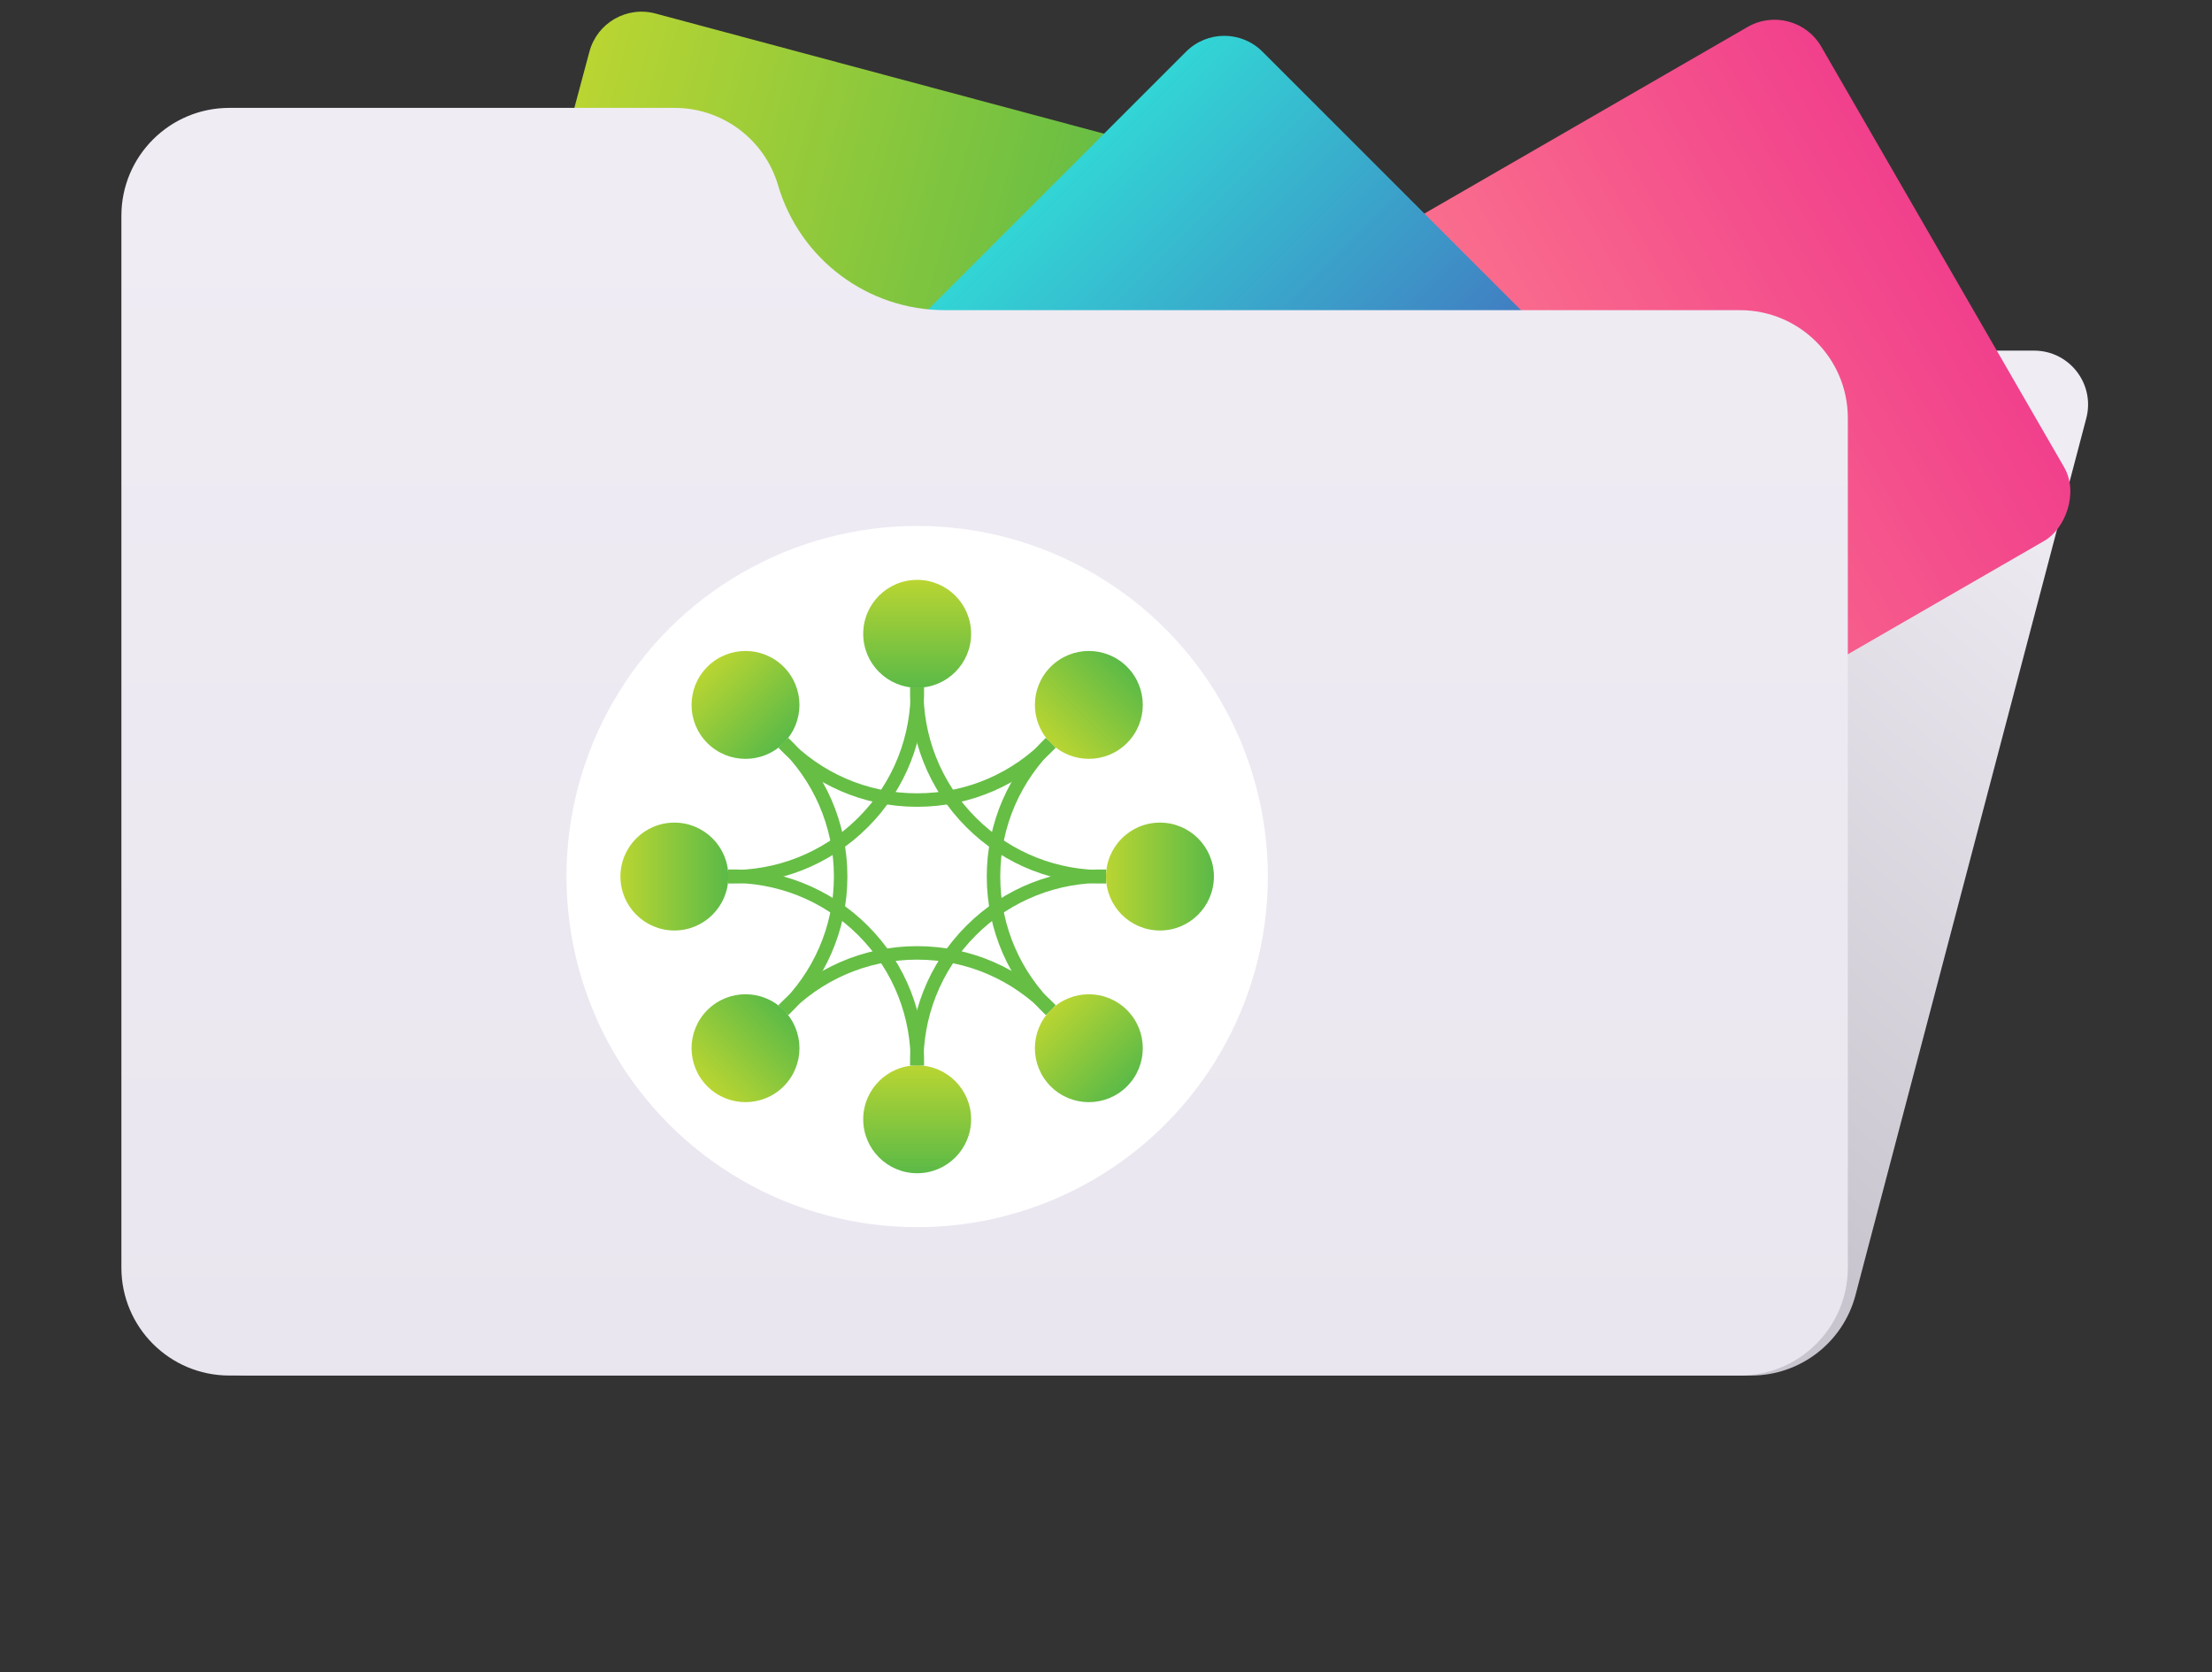 <svg width="164" height="124" viewBox="0 0 164 124" fill="none" xmlns="http://www.w3.org/2000/svg">
<rect x="0" y="0" width="164" height="124" fill="#333333" stroke="none"/>
<g clip-path="url(#clip0)">
<path d="M26.43 31.964C27.355 28.45 30.533 26 34.167 26H150.811C153.434 26 155.347 28.482 154.679 31.018L137.569 96.036C136.645 99.55 133.467 102 129.833 102H18.378C13.132 102 9.306 97.037 10.641 91.964L26.43 31.964Z" fill="url(#paint0_linear)"/>
<rect x="44.735" y="-0.032" width="44.904" height="53.069" rx="4" transform="rotate(15 44.735 -0.032)" fill="url(#paint1_linear)"/>
<rect x="133.033" width="44" height="52" rx="4" transform="rotate(60 133.033 0)" fill="url(#paint2_linear)"/>
<rect x="90.769" y="1" width="44" height="52" rx="4" transform="rotate(45 90.769 1)" fill="url(#paint3_linear)"/>
<path fill-rule="evenodd" clip-rule="evenodd" d="M17 8C12.582 8 9 11.582 9 16V31V34V94C9 98.418 12.582 102 17 102H129C133.418 102 137 98.418 137 94V31C137 26.581 133.418 23 129 23H70.061C64.34 23 59.303 19.231 57.689 13.743C56.688 10.338 53.563 8 50.014 8H17Z" fill="url(#paint4_linear)"/>
<circle cx="67.999" cy="65" r="26" fill="white"/>
<circle cx="68" cy="46.999" r="4" fill="url(#paint5_linear)"/>
<circle cx="68" cy="82.999" r="4" fill="url(#paint6_linear)"/>
<circle cx="50" cy="64.999" r="4" transform="rotate(-90 50 64.999)" fill="url(#paint7_linear)"/>
<circle cx="86" cy="64.999" r="4" transform="rotate(-90 86 64.999)" fill="url(#paint8_linear)"/>
<circle cx="55.273" cy="77.727" r="4" transform="rotate(-135 55.273 77.727)" fill="url(#paint9_linear)"/>
<circle cx="80.728" cy="52.271" r="4" transform="rotate(-135 80.728 52.271)" fill="url(#paint10_linear)"/>
<circle cx="55.272" cy="52.272" r="4" transform="rotate(-45 55.272 52.272)" fill="url(#paint11_linear)"/>
<circle cx="80.728" cy="77.728" r="4" transform="rotate(-45 80.728 77.728)" fill="url(#paint12_linear)"/>
<path d="M67.973 78.999C67.902 75.389 69.245 71.755 72 69C74.755 66.245 78.389 64.903 81.999 64.974" stroke="#66BE45"/>
<path d="M68.013 78.999C68.084 75.389 66.742 71.755 63.987 69C61.231 66.245 57.598 64.903 53.987 64.974" stroke="#66BE45"/>
<path d="M67.973 50.987C67.902 54.598 69.245 58.231 72 60.986C74.755 63.742 78.389 65.084 81.999 65.013" stroke="#66BE45"/>
<path d="M68.013 50.987C68.084 54.598 66.742 58.231 63.987 60.986C61.231 63.742 57.598 65.084 53.987 65.013" stroke="#66BE45"/>
<path d="M77.883 74.911C75.28 72.408 73.66 68.89 73.66 64.993C73.66 61.097 75.28 57.578 77.883 55.075" stroke="#66BE45"/>
<path d="M77.911 74.883C75.408 72.28 71.89 70.66 67.993 70.66C64.097 70.66 60.578 72.28 58.075 74.883" stroke="#66BE45"/>
<path d="M58.075 55.103C60.578 57.707 64.096 59.327 67.993 59.327C71.89 59.327 75.408 57.706 77.911 55.103" stroke="#66BE45"/>
<path d="M58.103 55.075C60.707 57.578 62.327 61.096 62.327 64.993C62.327 68.89 60.706 72.408 58.103 74.911" stroke="#66BE45"/>
</g>
<defs>
<linearGradient id="paint0_linear" x1="111" y1="0.5" x2="75.29" y2="42.31" gradientUnits="userSpaceOnUse">
<stop stop-color="#EFECF4"/>
<stop offset="1" stop-color="#C8C5CE"/>
</linearGradient>
<linearGradient id="paint1_linear" x1="44.735" y1="53.037" x2="89.64" y2="53.037" gradientUnits="userSpaceOnUse">
<stop stop-color="#B9D532"/>
<stop offset="1" stop-color="#5BBA47"/>
</linearGradient>
<linearGradient id="paint2_linear" x1="155.033" y1="0" x2="155.033" y2="52" gradientUnits="userSpaceOnUse">
<stop stop-color="#F1408C"/>
<stop offset="1" stop-color="#FF8A8D"/>
</linearGradient>
<linearGradient id="paint3_linear" x1="90.769" y1="53" x2="134.77" y2="53" gradientUnits="userSpaceOnUse">
<stop stop-color="#32D5D5"/>
<stop offset="1" stop-color="#475ABA"/>
</linearGradient>
<linearGradient id="paint4_linear" x1="73" y1="14" x2="73" y2="102" gradientUnits="userSpaceOnUse">
<stop stop-color="#EFECF4"/>
<stop offset="1" stop-color="#E9E6EF"/>
</linearGradient>
<linearGradient id="paint5_linear" x1="67.409" y1="42.999" x2="67.409" y2="50.999" gradientUnits="userSpaceOnUse">
<stop stop-color="#B9D532"/>
<stop offset="1" stop-color="#5BBA47"/>
</linearGradient>
<linearGradient id="paint6_linear" x1="67.409" y1="78.999" x2="67.409" y2="86.999" gradientUnits="userSpaceOnUse">
<stop stop-color="#B9D532"/>
<stop offset="1" stop-color="#5BBA47"/>
</linearGradient>
<linearGradient id="paint7_linear" x1="49.41" y1="60.999" x2="49.41" y2="68.999" gradientUnits="userSpaceOnUse">
<stop stop-color="#B9D532"/>
<stop offset="1" stop-color="#5BBA47"/>
</linearGradient>
<linearGradient id="paint8_linear" x1="85.409" y1="60.999" x2="85.409" y2="68.999" gradientUnits="userSpaceOnUse">
<stop stop-color="#B9D532"/>
<stop offset="1" stop-color="#5BBA47"/>
</linearGradient>
<linearGradient id="paint9_linear" x1="54.682" y1="73.727" x2="54.682" y2="81.727" gradientUnits="userSpaceOnUse">
<stop stop-color="#B9D532"/>
<stop offset="1" stop-color="#5BBA47"/>
</linearGradient>
<linearGradient id="paint10_linear" x1="80.138" y1="48.271" x2="80.138" y2="56.271" gradientUnits="userSpaceOnUse">
<stop stop-color="#B9D532"/>
<stop offset="1" stop-color="#5BBA47"/>
</linearGradient>
<linearGradient id="paint11_linear" x1="54.682" y1="48.272" x2="54.682" y2="56.272" gradientUnits="userSpaceOnUse">
<stop stop-color="#B9D532"/>
<stop offset="1" stop-color="#5BBA47"/>
</linearGradient>
<linearGradient id="paint12_linear" x1="80.138" y1="73.728" x2="80.138" y2="81.728" gradientUnits="userSpaceOnUse">
<stop stop-color="#B9D532"/>
<stop offset="1" stop-color="#5BBA47"/>
</linearGradient>
<clipPath id="clip0">
<rect width="164" height="124" fill="white"/>
</clipPath>
</defs>
</svg>

